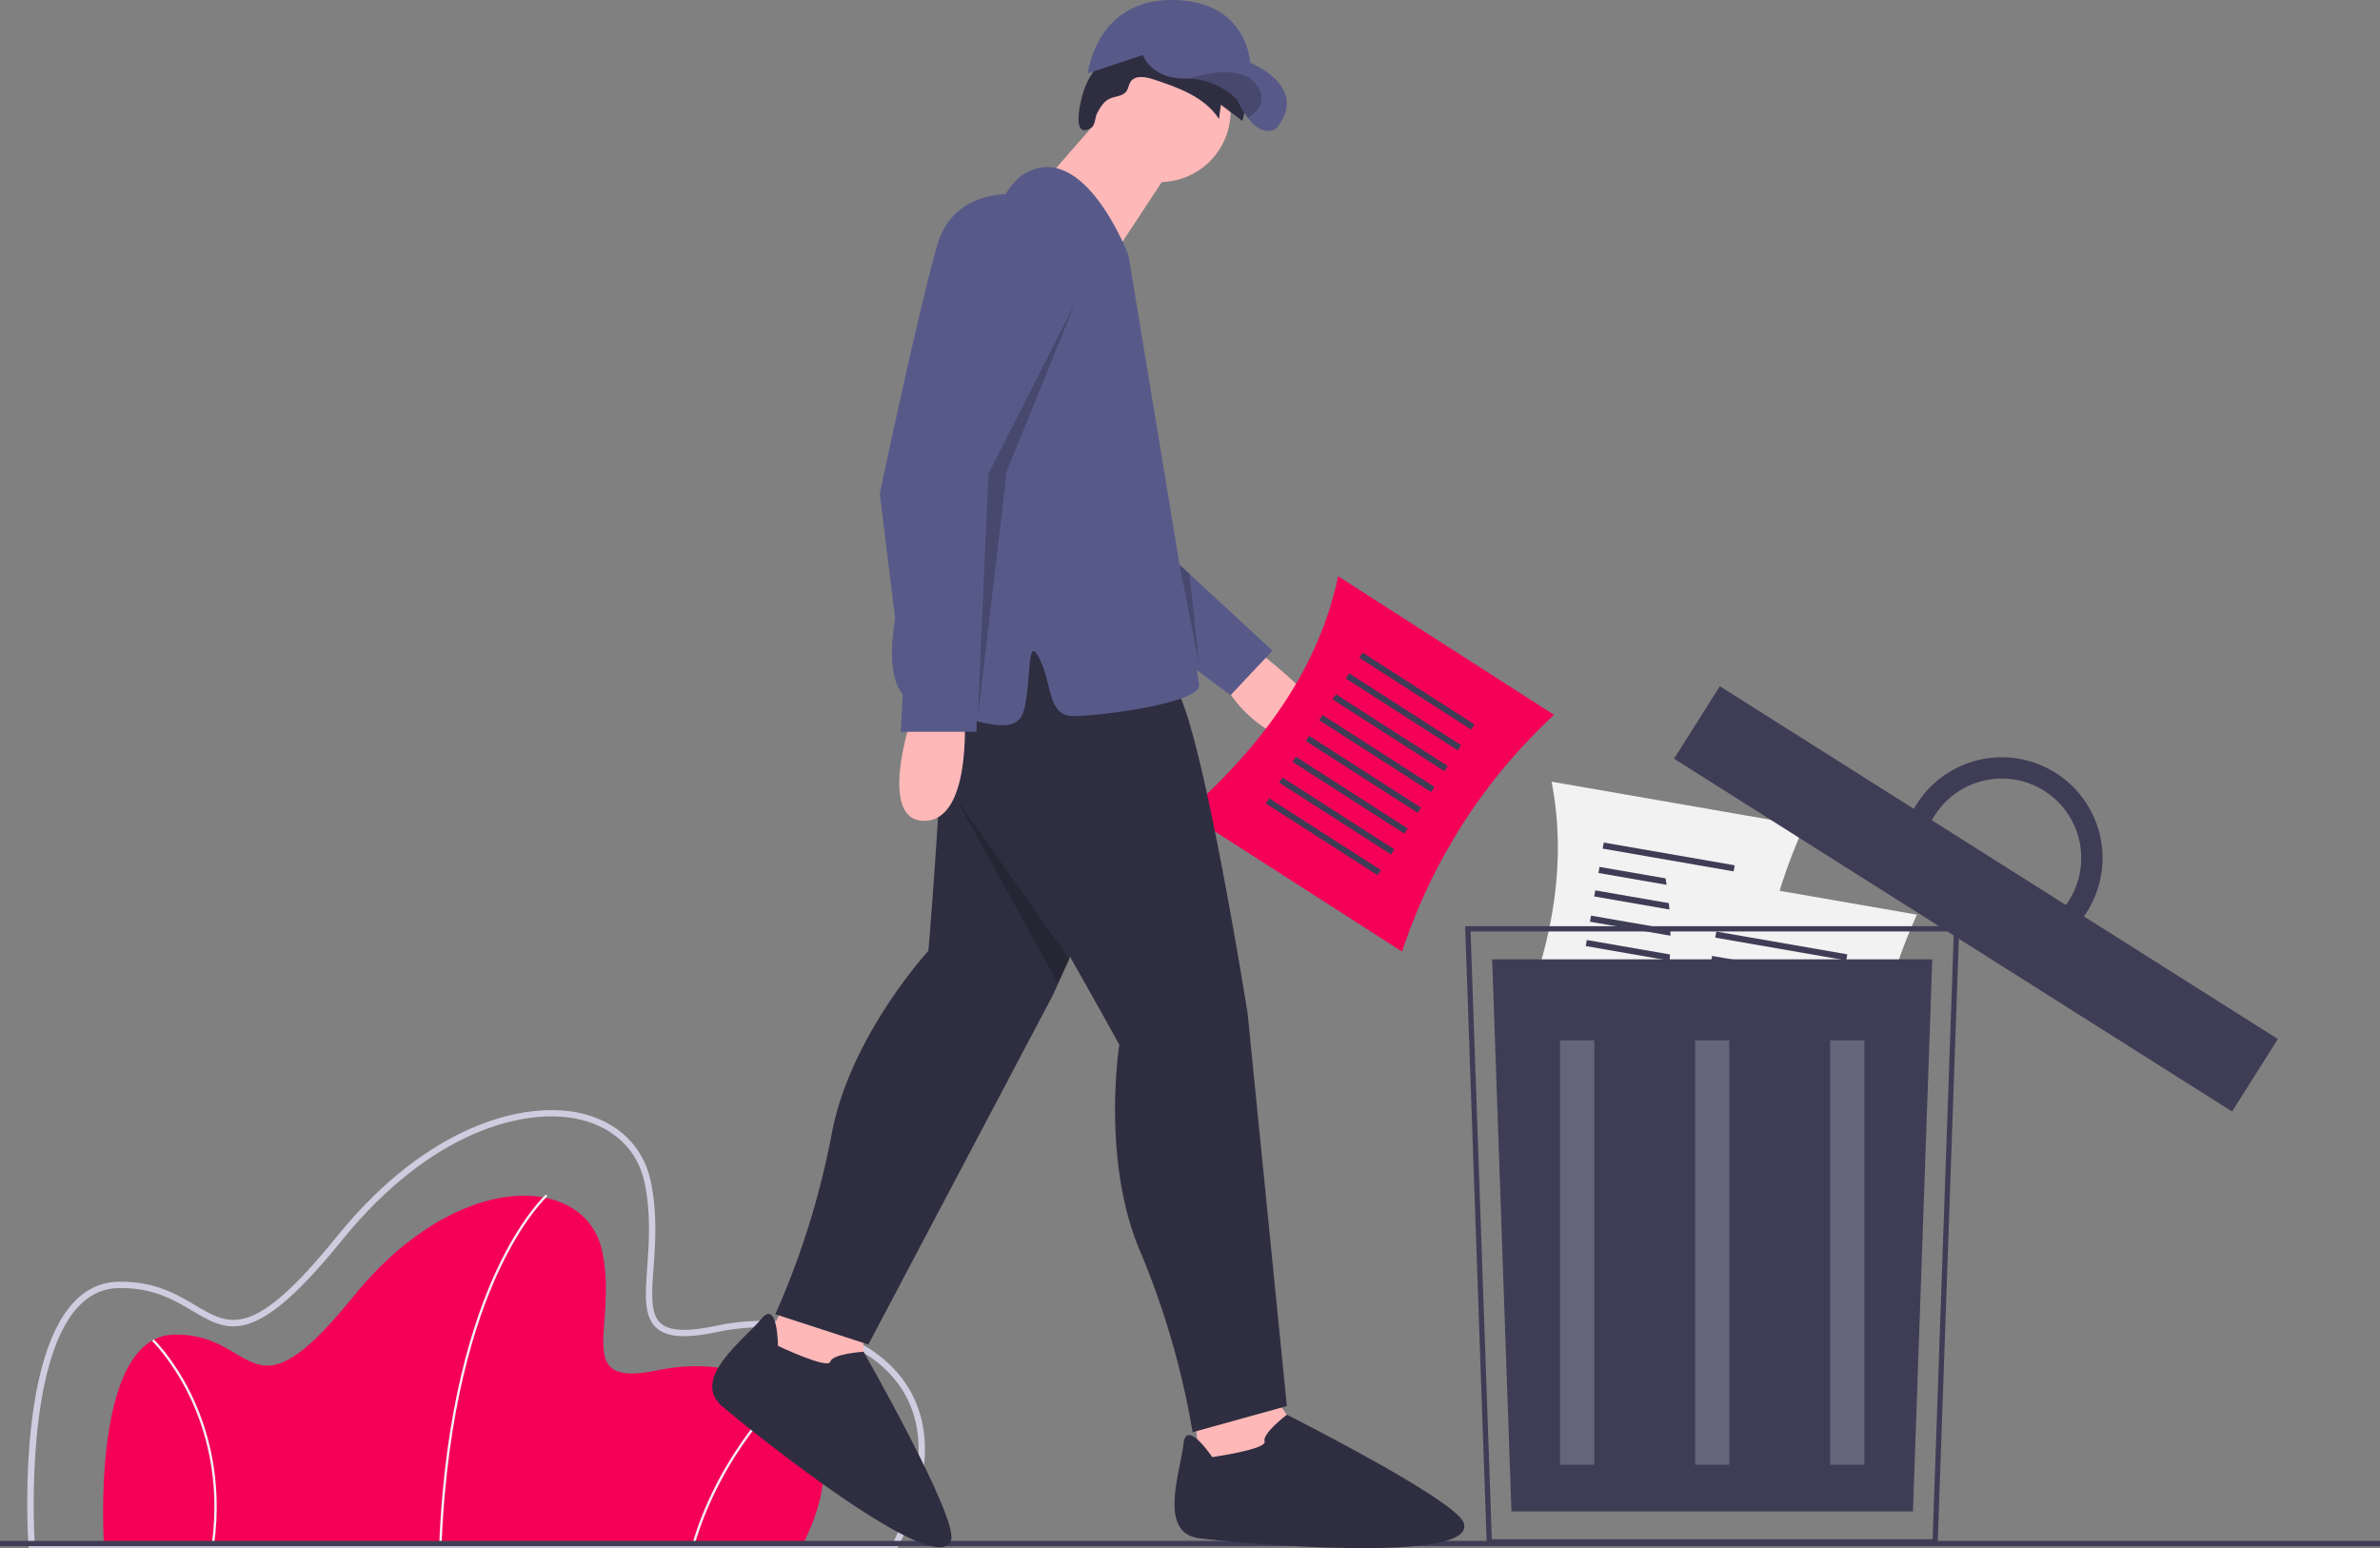 <svg xmlns="http://www.w3.org/2000/svg" id="b579c4f0-774b-4bd6-bbf3-fbc1b87111a5" width="909" height="591.27" data-name="Layer 1" viewBox="0 0 909 591.27"><rect x="0" y="0" width="909" height="591.27" fill="#808080" stroke="none"/><title>throw_away</title><path fill="#f50057" d="M452.095,744.333H185.228s-5.409-79.339,26.597-80.24,28.4,35.162,68.52-14.425,88.805-46.882,95.116-17.581-12.171,52.742,21.638,45.53S479.593,689.337,452.095,744.333Z" transform="translate(-145.5 -154.365)"/><path fill="#f2f2f2" d="M314.156,744.351l-.901-.036c2.101-52.236,13.041-85.798,21.848-104.755,9.563-20.583,18.778-28.916,18.87-28.998l.599.674c-.091.081-9.198,8.331-18.685,28.775C327.129,658.887,316.249,692.312,314.156,744.351Z" transform="translate(-145.5 -154.365)"/><path fill="#f2f2f2" d="M410.742,744.459l-.865-.252c10.422-35.772,34.964-58.357,35.211-58.581l.606.667C445.449,686.516,421.09,708.941,410.742,744.459Z" transform="translate(-145.5 -154.365)"/><path fill="#f2f2f2" d="M227.261,744.395l-.893-.124c3.536-25.501-2.851-45.287-8.832-57.394-6.476-13.109-13.865-20.269-13.939-20.34l.624-.651c.075.072,7.578,7.342,14.123,20.591C224.38,698.699,230.828,718.667,227.261,744.395Z" transform="translate(-145.5 -154.365)"/><path fill="#cfcce0" d="M488.314,745.539H156.444l-.077-1.124c-.191-2.797-4.424-68.764,16.95-92.301,4.778-5.262,10.534-8.024,17.107-8.209,13.933-.396,22.688,4.822,29.75,9.011,13.311,7.896,22.104,13.113,54.075-26.402,34.635-42.808,72.005-52.018,93.488-46.897,13.88,3.31,23.447,12.663,26.247,25.662,2.651,12.309,1.807,23.875,1.128,33.168-.726,9.943-1.3,17.797,2.784,21.357,3.409,2.97,10.214,3.24,21.413.85,22.78-4.86,54.565-.701,70.52,19.912,8.584,11.09,15.345,31.249-1.183,64.306ZM158.709,743.127H486.82c12.317-24.988,12.701-46.098,1.102-61.084-14.636-18.91-45.341-23.887-68.109-19.029-12.168,2.596-19.418,2.168-23.501-1.39-4.993-4.351-4.381-12.735-3.606-23.351.668-9.14,1.498-20.514-1.08-32.485-2.596-12.055-11.508-20.738-24.448-23.823-20.797-4.962-57.123,4.132-91.053,46.067-33.282,41.135-43.308,35.19-57.181,26.96-7.149-4.24-15.266-9.049-28.452-8.675-5.892.166-11.07,2.662-15.39,7.419C155.892,674.889,158.238,734.209,158.709,743.127Z" transform="translate(-145.5 -154.365)"/><path fill="#f2f2f2" d="M816.24,575.544l-96.549-16.788c17.258-35.794,25.144-71.159,18.406-105.855l96.549,16.788A214.511,214.511,0,0,0,816.24,575.544Z" transform="translate(-145.5 -154.365)"/><rect width="50.77" height="2.361" x="757.447" y="480.471" fill="#3f3d56" transform="translate(-51.418 -281.349) rotate(9.864)"/><rect width="50.77" height="2.361" x="755.829" y="489.777" fill="#3f3d56" transform="translate(-49.848 -280.934) rotate(9.864)"/><rect width="50.77" height="2.361" x="754.211" y="499.083" fill="#3f3d56" transform="matrix(0.985, 0.171, -0.171, 0.985, -48.277, -280.52)"/><rect width="50.77" height="2.361" x="752.593" y="508.389" fill="#3f3d56" transform="translate(-46.707 -280.105) rotate(9.864)"/><rect width="50.77" height="2.361" x="750.975" y="517.695" fill="#3f3d56" transform="translate(-45.137 -279.69) rotate(9.864)"/><rect width="50.77" height="2.361" x="749.356" y="527.001" fill="#3f3d56" transform="translate(-43.567 -279.275) rotate(9.864)"/><rect width="50.77" height="2.361" x="747.738" y="536.307" fill="#3f3d56" transform="translate(-41.996 -278.861) rotate(9.864)"/><rect width="50.77" height="2.361" x="746.12" y="545.613" fill="#3f3d56" transform="translate(-40.426 -278.446) rotate(9.864)"/><path fill="#f2f2f2" d="M859.24,609.544l-96.549-16.788c17.258-35.794,25.144-71.159,18.406-105.855l96.549,16.788A214.511,214.511,0,0,0,859.24,609.544Z" transform="translate(-145.5 -154.365)"/><rect width="50.77" height="2.361" x="800.447" y="514.471" fill="#3f3d56" transform="translate(-44.958 -288.213) rotate(9.864)"/><rect width="50.77" height="2.361" x="798.829" y="523.777" fill="#3f3d56" transform="translate(-43.388 -287.798) rotate(9.864)"/><rect width="50.77" height="2.361" x="797.211" y="533.083" fill="#3f3d56" transform="matrix(0.985, 0.171, -0.171, 0.985, -41.817, -287.383)"/><rect width="50.77" height="2.361" x="795.593" y="542.389" fill="#3f3d56" transform="translate(-40.247 -286.969) rotate(9.864)"/><rect width="50.77" height="2.361" x="793.975" y="551.695" fill="#3f3d56" transform="translate(-38.677 -286.554) rotate(9.864)"/><rect width="50.77" height="2.361" x="792.356" y="561.001" fill="#3f3d56" transform="translate(-37.107 -286.139) rotate(9.864)"/><rect width="50.77" height="2.361" x="790.738" y="570.307" fill="#3f3d56" transform="translate(-35.536 -285.724) rotate(9.864)"/><rect width="50.77" height="2.361" x="789.12" y="579.613" fill="#3f3d56" transform="translate(-33.966 -285.309) rotate(9.864)"/><path fill="#3f3d56" d="M885.558,744.245H713.342l-.033-.965-8.223-235.176H893.813Zm-170.284-2H883.626l8.117-232.141H707.156Z" transform="translate(-145.5 -154.365)"/><polygon fill="#3f3d56" points="730.627 577.241 577.272 577.241 569.899 366.378 738 366.378 730.627 577.241"/><g opacity=".2"><rect width="13.099" height="162.097" x="595.824" y="397.31" fill="#fff"/><rect width="13.099" height="162.097" x="647.4" y="397.31" fill="#fff"/><rect width="13.099" height="162.097" x="698.976" y="397.31" fill="#fff"/></g><rect width="32.747" height="252.151" x="883.812" y="371.59" fill="#3f3d56" transform="translate(-147 838.243) rotate(-57.699)"/><path fill="#3f3d56" d="M930.605,449.548a38.459,38.459,0,0,0-58.62,38.07l10.196,6.446a30.344,30.344,0,1,1,28.98,18.321l10.196,6.446a38.459,38.459,0,0,0,9.249-69.283Z" transform="translate(-145.5 -154.365)"/><rect width="909" height="2" y="588.5" fill="#3f3d56"/><path fill="#ffb8b8" d="M625.5,402.865s39,29,23,34-36-17-35-23S625.5,402.865,625.5,402.865Z" transform="translate(-145.5 -154.365)"/><polygon fill="#575a89" points="446 211.5 486 248.5 470 265.5 443 245.5 446 211.5"/><path fill="#f50057" d="M681.008,517.804l-82.468-52.939c29.795-26.291,50.787-55.825,58.042-90.417l82.468,52.939A214.511,214.511,0,0,0,681.008,517.804Z" transform="translate(-145.5 -154.365)"/><rect width="50.77" height="2.361" x="661.269" y="417.125" fill="#3f3d56" transform="translate(189.286 -459.013) rotate(32.698)"/><rect width="50.77" height="2.361" x="656.166" y="425.074" fill="#3f3d56" transform="translate(192.771 -454.997) rotate(32.698)"/><rect width="50.77" height="2.361" x="651.064" y="433.023" fill="#3f3d56" transform="translate(196.256 -450.981) rotate(32.698)"/><rect width="50.77" height="2.361" x="645.961" y="440.971" fill="#3f3d56" transform="translate(199.742 -446.964) rotate(32.698)"/><rect width="50.77" height="2.361" x="640.859" y="448.92" fill="#3f3d56" transform="translate(203.227 -442.948) rotate(32.698)"/><rect width="50.77" height="2.361" x="635.756" y="456.869" fill="#3f3d56" transform="translate(206.712 -438.932) rotate(32.698)"/><rect width="50.77" height="2.361" x="630.653" y="464.817" fill="#3f3d56" transform="translate(210.198 -434.916) rotate(32.698)"/><rect width="50.77" height="2.361" x="625.551" y="472.766" fill="#3f3d56" transform="translate(213.683 -430.9) rotate(32.698)"/><polygon fill="#ffb8b8" points="303.165 490.416 287.987 522.348 330.446 532.508 329.263 501.725 303.165 490.416"/><polygon fill="#ffb8b8" points="455 533.5 460 568.5 501 553.5 483 528.5 455 533.5"/><path fill="#2f2e41" d="M509.692,358.271s-6.283,40.231-4.573,59.364-5.031,99.858-5.031,99.858-30.153,32.799-36.997,70.258a312.689,312.689,0,0,1-21.47,68.557l35.529,11.564,70.406-133.296S598.046,424.069,593.029,413.542s-12.884-52.943-12.884-52.943Z" transform="translate(-145.5 -154.365)"/><path fill="#2f2e41" d="M442.619,668.37s-.043-18.028-6.404-10.247-27.126,22.807-14.897,33.318,83.644,67.474,87.487,50.824c2.134-9.244-33.484-71.638-33.484-71.638s-11.893.745-12.718,3.798S442.619,668.37,442.619,668.37Z" transform="translate(-145.5 -154.365)"/><polygon fill="#ffb8b8" points="424 40.5 397 71.5 424 99.5 449 61.5 424 40.5"/><path fill="#ffb8b8" d="M615.5,196.865a27.012,27.012,0,1,1-.49-5.11A27.002,27.002,0,0,1,615.5,196.865Z" transform="translate(-145.5 -154.365)"/><path fill="#2f2e41" d="M570.715,176.423c9.37-4.355,20.413-3.799,30.297-.785,5.607,1.71,11.141,4.287,15.065,8.641s5.943,10.769,3.903,16.264l-8.172-6.18-.749,5.447c-5.394-8.415-15.639-12.07-25.141-15.171-2.972-.97-6.917-1.632-8.63.983-.722,1.102-.804,2.54-1.572,3.61-1.44,2.006-4.449,1.829-6.653,2.942-2.064,1.042-3.314,3.169-4.427,5.195s-.62,4.864-2.635,5.996c-8.084,4.541-3.318-12.945-2-16C562.603,181.331,564.773,179.185,570.715,176.423Z" transform="translate(-145.5 -154.365)"/><path fill="#2f2e41" d="M493,415.365s17,37,29,52,51,86,51,86-7,44,8,79a312.689,312.689,0,0,1,20,69l36-10-15-150s-19-120-29-126-40-37-40-37Z" transform="translate(-145.5 -154.365)"/><path fill="#575a89" d="M576.5,251.865s-17-45-40-31-41,139-41,139-21,57,0,63,38,14,41,3,1-30,6-20,3,22,13,22,49-5,48-12S576.5,251.865,576.5,251.865Z" transform="translate(-145.5 -154.365)"/><path fill="#ffb8b8" d="M493.5,428.865s-13,39,5,39,15.399-39.374,15.399-39.374Z" transform="translate(-145.5 -154.365)"/><path fill="#2f2e41" d="M608.5,710.865s-10-15-11-5-10,34,6,36,107,10,101-6c-3.331-8.883-67.5-41.194-67.5-41.194s-9.5,7.194-8.5,10.194S608.5,710.865,608.5,710.865Z" transform="translate(-145.5 -154.365)"/><path fill="#575a89" d="M633,203.365s-4.74,4.07-10.89-3.98a39.017,39.017,0,0,1-4.11-7.02,27.461,27.461,0,0,0-18.56-7.97q-.705-.03-1.44-.03c-13,0-16-9-16-9l-21,7s3-28,32-28,30,24,30,24S646,187.365,633,203.365Z" transform="translate(-145.5 -154.365)"/><path d="M622.11,199.385a39.017,39.017,0,0,1-4.11-7.02,27.461,27.461,0,0,0-18.56-7.97c7.31-2.29,20.02-4.95,25.56,1.97C630.1,192.735,625.86,197.075,622.11,199.385Z" opacity=".2" transform="translate(-145.5 -154.365)"/><path fill="#575a89" d="M537.5,228.865s-27-5-34,19-22,95-22,95l9,73-1,18h29v-19c0-2,4-80,4-80l33-75S562.5,235.865,537.5,228.865Z" transform="translate(-145.5 -154.365)"/><polygon points="410.5 116 377.5 181 373.451 274.126 384.5 180 410.5 116" opacity=".2"/><polygon points="450.525 215.686 458.019 254.094 454.272 219.152 450.525 215.686" opacity=".2"/><polygon points="365.5 305.5 408.5 366.5 404 375.5 365.5 305.5" opacity=".2"/></svg>